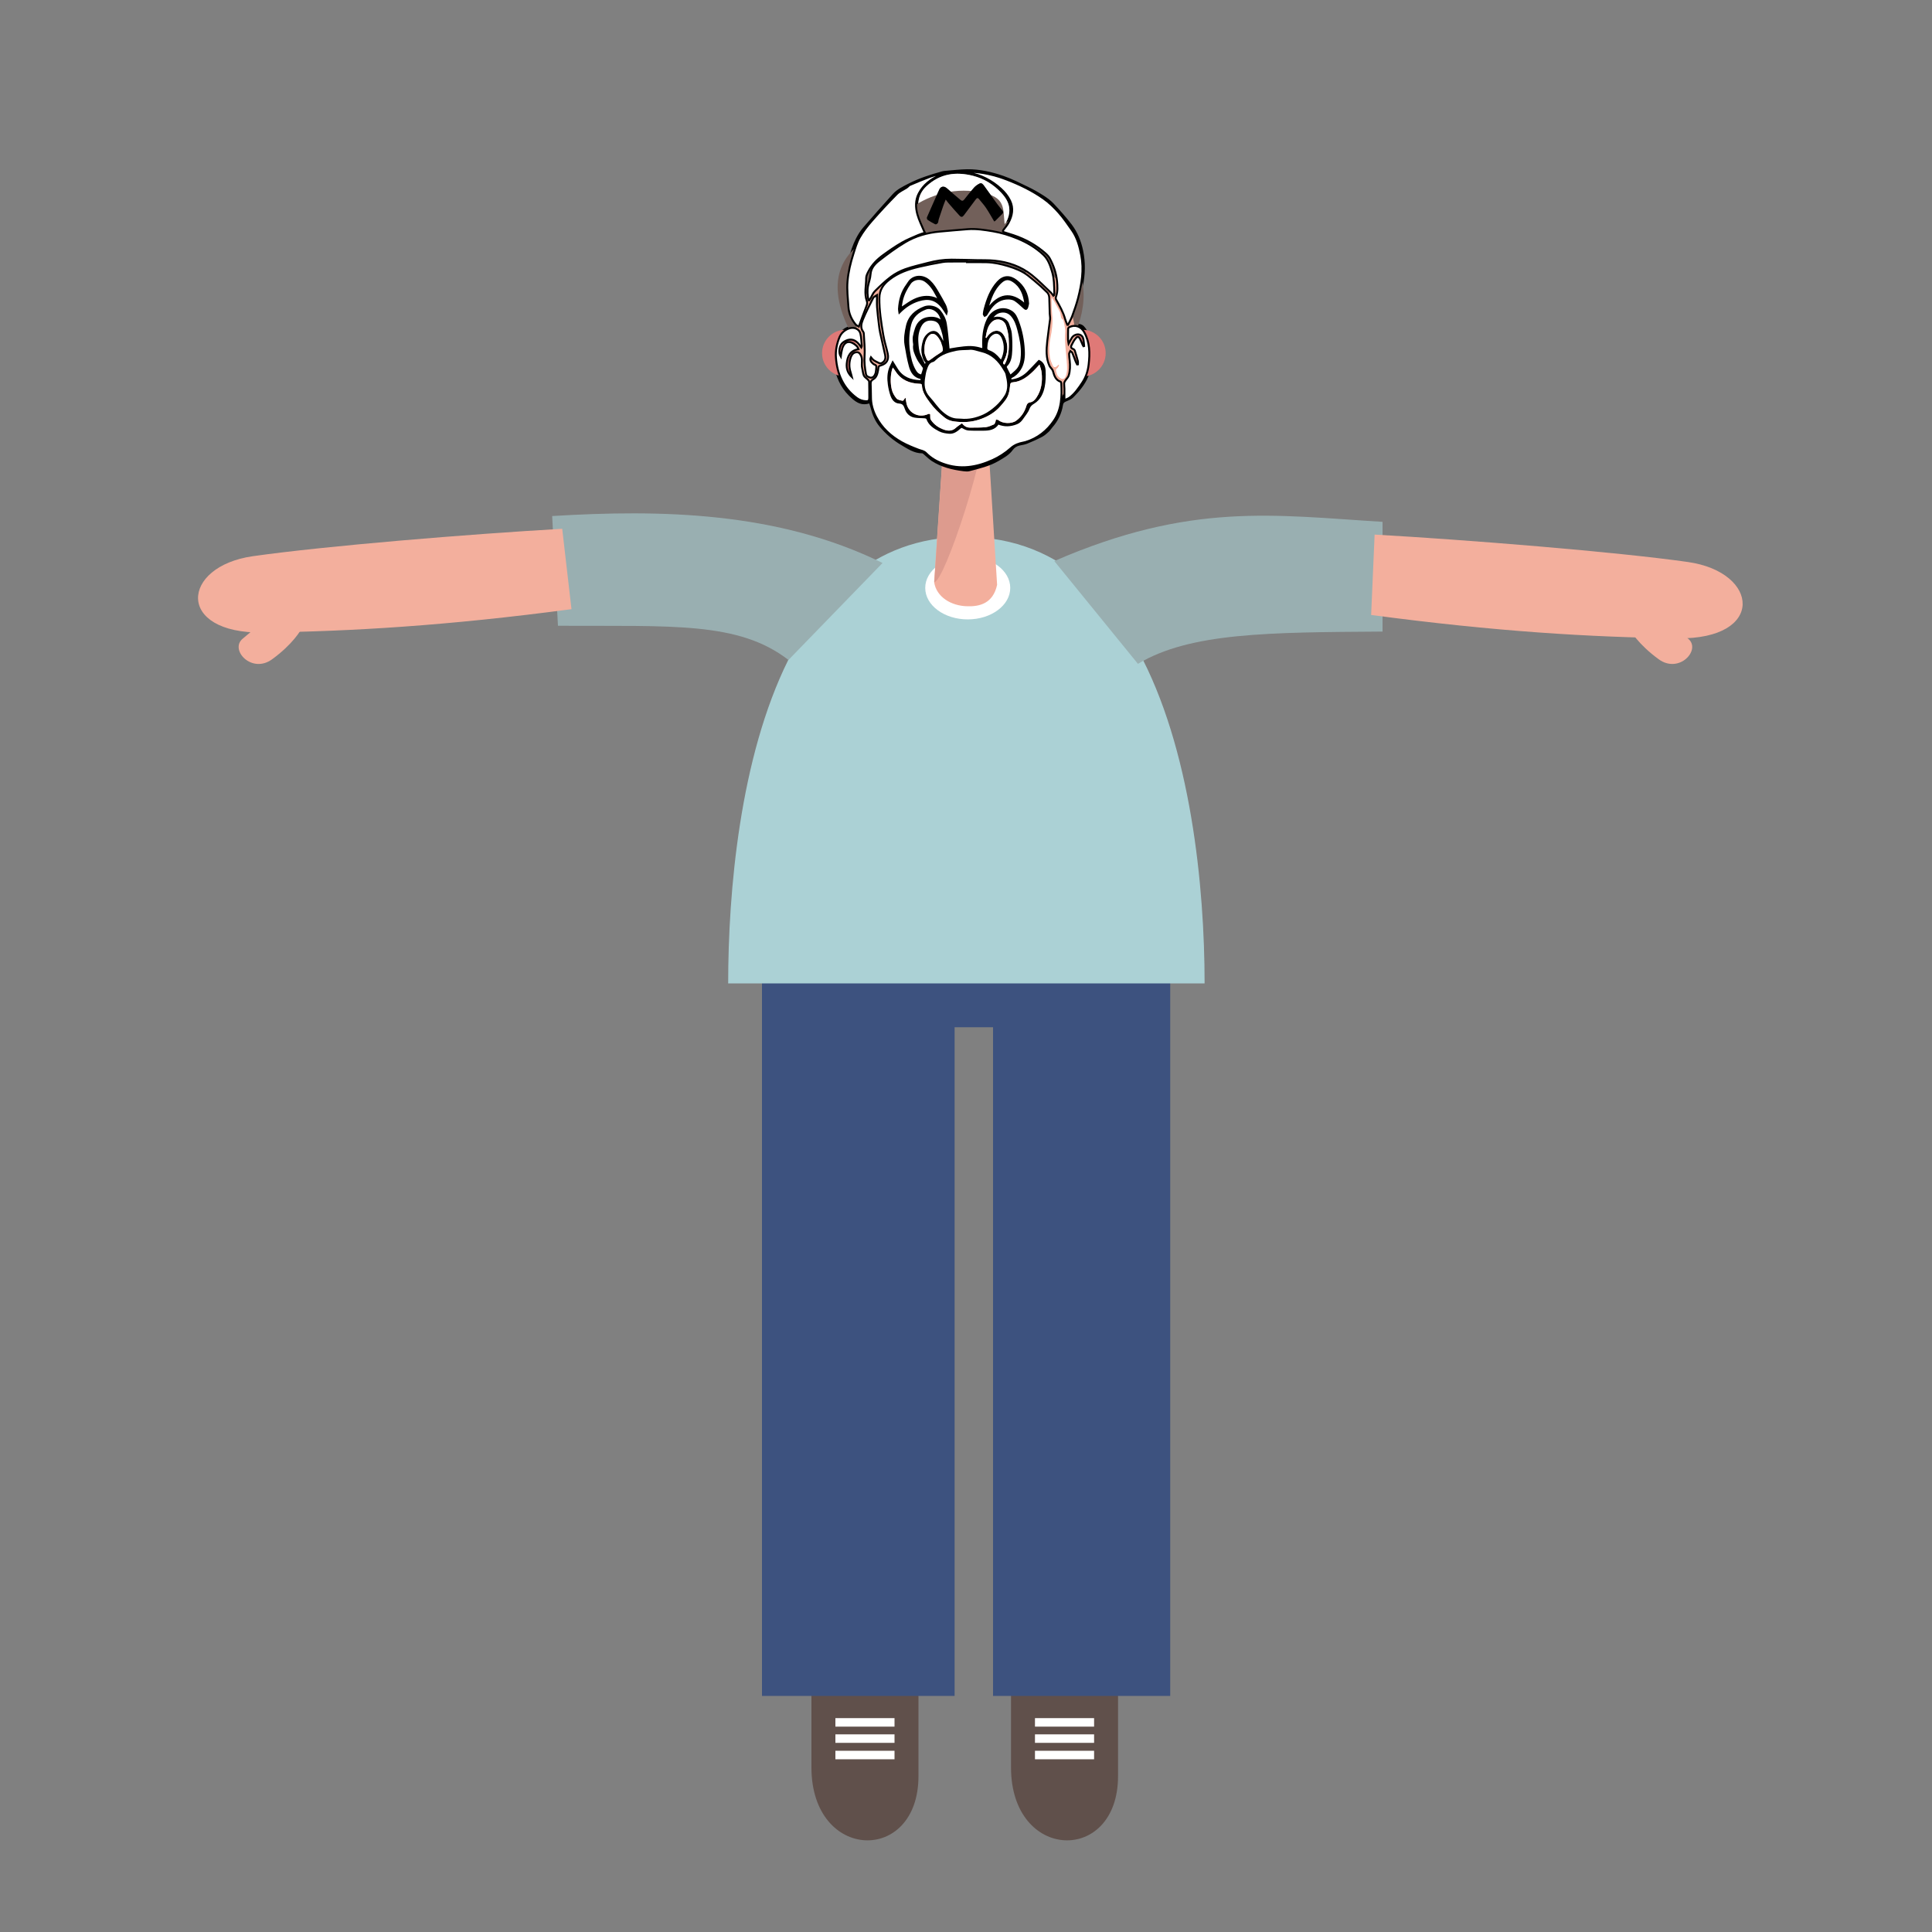 <?xml version="1.0" encoding="utf-8"?>
<!-- Generator: Adobe Illustrator 16.0.3, SVG Export Plug-In . SVG Version: 6.00 Build 0)  -->
<!DOCTYPE svg PUBLIC "-//W3C//DTD SVG 1.0//EN" "http://www.w3.org/TR/2001/REC-SVG-20010904/DTD/svg10.dtd">
<svg version="1.0" id="Layer_1" xmlns="http://www.w3.org/2000/svg" xmlns:xlink="http://www.w3.org/1999/xlink" x="0px" y="0px"
	 width="1000px" height="1000px" viewBox="0 0 1000 1000" enable-background="new 0 0 1000 1000" xml:space="preserve">
<rect x="0" y="0" width="1000" height="1000" fill="#808080" stroke="none"/>
<g id="illustration">
	<path fill="#60504B" d="M523.3,868v46.8c0,48.8,55.4,50.3,55.4,4.5v-51.8L523.3,868z"/>
	<rect x="535.7" y="889.3" fill="#FFFFFF" width="30.6" height="4.4"/>
	<rect x="535.7" y="897.7" fill="#FFFFFF" width="30.6" height="4.399"/>
	<rect x="535.7" y="906.2" fill="#FFFFFF" width="30.6" height="4.399"/>
	<path fill="#60504B" d="M420,868v46.8c0,48.8,55.4,50.3,55.4,4.5v-51.8L420,868z"/>
	<path fill="#3D527F" d="M394.4,493.8c0,66.4,0,148.9,0,228.2c0,55.8,0,110,0,155.8c56.6,0,58.8,0,99.699,0
		c0-46.8,0-101.399,0-154.5c0-75.899,0-148.8,0-191.6c5.9,0,14.5,0,19.9,0c0,41.3,0,115.8,0,191.6c0,54.9,0,110.4,0,154.5
		c45,0,34.6,0,91.7,0c0-43,0-97.5,0-154.5c0-79.5,0-164,0-229.5H394.4L394.4,493.8z"/>
	<rect x="432.4" y="889.3" fill="#FFFFFF" width="30.6" height="4.4"/>
	<rect x="432.4" y="897.7" fill="#FFFFFF" width="30.6" height="4.399"/>
	<rect x="432.4" y="906.2" fill="#FFFFFF" width="30.6" height="4.399"/>
	<path fill="#ABD1D5" d="M376.9,509c0-47.3,6-116.9,31.1-167.4c8.4-16.8,18.9-31.5,32-42.5c15.7-13.2,35.3-21.2,59.4-21.2
		c26.1,0,46.899,9.2,63.399,24.3c10.3,9.4,19,21.2,26.2,34.4c27.5,50.4,34.5,122.5,34.5,172.4H376.9L376.9,509z"/>
	<line fill="none" x1="616.8" y1="509.6" x2="384" y2="509.6"/>
	<ellipse fill="#FFFFFF" cx="500.9" cy="304.3" rx="22" ry="16.3"/>
	<path fill="#F3AF9D" d="M843.8,326.2l17-6.8c0,0,6.101,5.5,13,11.2c6.9,5.7-4.7,18.4-15.3,10.6
		C847.8,333.4,843.8,326.2,843.8,326.2z"/>
	<path fill="#99AFB1" d="M285.8,267.1l3,56.8c58.9,0.3,93.5-2.3,119.3,17.7l48.7-50.2C402.5,264.7,341.8,263.7,285.8,267.1z"/>
	<path fill="#99AFB1" d="M545.7,290.4l43.3,53.2c27-16.2,67.7-16.3,126.6-16.7v-56.8C659.6,266.7,616.4,259.7,545.7,290.4z"/>
	<path fill="#F3AF9D" d="M291,273.7c-47.7,2.7-123.1,8.9-160.2,14.2c-37.1,5.3-40.1,40.1,5.3,39.5s95.2-3.5,159.7-12.1L291,273.7z"
		/>
	<path fill="#F3AF9D" d="M155.6,326.2l-17-6.8c0,0-6.1,5.5-13,11.2c-6.9,5.7,4.7,18.4,15.3,10.6
		C151.6,333.4,155.6,326.2,155.6,326.2z"/>
	<path fill="#F3AF9D" d="M709.7,318.3c64.5,8.6,113.3,11.5,158.7,12.1c45.399,0.6,42.399-34.2,5.3-39.5
		c-37.101-5.3-114.5-11.5-162.2-14.2L709.7,318.3z"/>
	<path fill="#F3AF9D" d="M489.5,211.9h20.9c0,0,4.3,67.3,5.699,90.8c-2.1,9.7-9.1,11.3-15.5,11.1c-8.199-0.2-15.899-4.7-17.1-12.5
		L489.5,211.9z"/>
	<path fill="#DD9B8E" d="M489.5,211.9h20.9c1.899,19-21.601,89.4-26.801,89.4L489.5,211.9z"/>
	<path fill-rule="evenodd" clip-rule="evenodd" d="M554.611,167.23c1.531,0.169,2.932,0.242,4.298,0.498
		c1.747,0.327,2.728,1.691,3.568,3.088c1.76,2.923,2.733,6.049,3.011,9.516c0.407,5.085-0.25,9.947-2.199,14.605
		c-1.744,4.17-4.627,7.616-7.779,10.782c-0.98,0.986-2.451,1.542-3.775,2.108c-0.877,0.374-1.369,0.77-1.525,1.774
		c-0.678,4.355-2.502,8.192-5.428,11.503c-0.643,0.729-1.126,1.616-1.836,2.263c-1.095,0.996-2.221,2.037-3.512,2.719
		c-2.502,1.319-5.096,2.479-7.715,3.549c-1.258,0.514-2.656,0.685-3.996,0.99c-1.482,0.336-2.648,1.076-3.559,2.337
		c-1.857,2.575-4.611,4.043-7.265,5.607c-4.679,2.759-9.924,3.955-15.095,5.319c-0.98,0.259-2.103,0.149-3.136,0.021
		c-5.802-0.727-11.424-2.094-16.406-5.305c-1.486-0.958-2.733-2.284-4.103-3.425c-0.272-0.227-0.604-0.545-0.907-0.545
		c-4.135-0.002-7.385-2.284-10.715-4.238c-4.3-2.523-8.046-5.751-11.256-9.593c-2.427-2.906-3.786-6.296-4.704-9.911
		c-0.176-0.695-0.443-1.368-0.669-2.056c-4.698,1.452-7.684-1.281-10.536-4.093c-4.473-4.411-6.729-9.987-7.811-16.048
		c-0.886-4.964-0.116-9.86,1.821-14.433c1.338-3.159,4.103-5.037,7.523-5.782c0.111-0.024,0.209-0.111,0.462-0.252
		c-0.555-0.879-1.252-1.686-1.613-2.621c-0.68-1.761-1.44-3.562-1.677-5.408c-0.495-3.854-0.837-7.746-0.934-11.629
		c-0.122-4.9,0.933-9.665,2.104-14.415c0.928-3.76,2.113-7.41,3.88-10.833c1.016-1.968,2.232-3.896,3.673-5.571
		c5.028-5.845,10.149-11.612,15.327-17.325c2.202-2.43,5.143-3.851,8.034-5.334c5.559-2.854,11.458-4.732,17.444-6.389
		c0.582-0.161,1.196-0.236,1.8-0.283c3.72-0.292,7.44-0.756,11.165-0.804c6.523-0.084,12.854,1.358,18.953,3.496
		c4.341,1.521,8.492,3.613,12.646,5.625c2.765,1.339,5.45,2.876,8.036,4.534c1.865,1.196,3.707,2.554,5.212,4.164
		c3.208,3.434,6.36,6.947,9.217,10.672c3.041,3.964,4.919,8.539,5.954,13.468c1.307,6.223,1.207,12.415-0.139,18.594
		c-0.826,3.795-1.662,7.599-2.741,11.327c-0.649,2.242-1.78,4.345-2.683,6.515C554.85,166.434,554.729,166.882,554.611,167.23z
		 M500.541,135.702c0-0.111,0-0.222,0-0.333c-2.394,0-4.789-0.026-7.182,0.009c-1.826,0.027-3.684-0.062-5.469,0.242
		c-4.033,0.685-8.054,1.483-12.037,2.416c-5.557,1.302-10.923,3.085-15.514,6.7c-3.128,2.462-5.117,5.209-5.169,9.557
		c-0.078,6.435,0.963,12.689,1.992,18.96c0.543,3.311,1.618,6.532,2.325,9.82c0.686,3.188-0.595,5.238-3.698,6.1
		c-0.694,0.193-1.065,0.5-1.13,1.202c-0.037,0.403-0.083,0.808-0.157,1.206c-0.343,1.826-0.802,3.758-2.475,4.688
		c-1.134,0.631-1.378,1.348-1.365,2.381c0.029,2.269,0.17,4.537,0.152,6.806c-0.03,3.667,0.966,7.088,2.626,10.274
		c2.99,5.741,7.594,9.997,13.175,13.123c2.81,1.574,5.838,2.796,8.856,3.943c1.372,0.522,2.701,0.56,3.941,1.835
		c2.389,2.458,5.373,4.177,8.701,5.396c8.878,3.254,17.324,1.874,25.629-1.877c3.501-1.581,6.704-3.681,9.562-6.219
		c1.914-1.702,4.115-2.453,6.519-2.899c0.358-0.067,0.718-0.144,1.065-0.251c6.22-1.922,11.055-5.741,14.662-11.066
		c4.006-5.914,4.148-12.657,3.764-19.459c-0.016-0.241-0.193-0.615-0.382-0.681c-2.603-0.916-3.268-3.183-3.913-5.483
		c-0.094-0.336-0.283-0.66-0.486-0.948c-0.434-0.616-1.035-1.146-1.338-1.815c-1.85-4.083-1.609-8.391-1.144-12.682
		c0.414-3.815,1.022-7.609,1.466-11.421c0.105-0.909-0.141-1.853-0.171-2.783c-0.089-2.715-0.128-5.433-0.236-8.148
		c-0.048-1.19-0.324-2.3-1.306-3.159c-1.096-0.96-2.066-2.066-3.166-3.022c-2.172-1.887-4.334-3.793-6.613-5.545
		c-3.059-2.352-6.592-3.711-10.279-4.829c-3.682-1.115-7.383-1.929-11.217-2.021C507.201,135.639,503.871,135.702,500.541,135.702z
		 M449.511,155.37c0.127,0.037,0.254,0.073,0.381,0.109c0.26-0.39,0.539-0.77,0.777-1.173c0.701-1.187,1.169-2.601,2.115-3.535
		c2.648-2.613,5.335-5.237,8.307-7.455c2.242-1.674,4.833-3.046,7.471-3.982c3.841-1.362,7.861-2.225,11.812-3.275
		c3.975-1.057,8.021-1.682,12.138-1.662c4.258,0.021,8.515,0.153,12.773,0.246c3.156,0.069,6.332-0.042,9.467,0.27
		c7.12,0.707,13.742,2.995,19.357,7.504c3.498,2.811,6.646,6.06,9.928,9.137c0.455,0.427,0.777,0.996,1.161,1.498
		c0.12-0.089,0.239-0.178,0.358-0.268c0.055-0.264,0.158-0.528,0.156-0.792c-0.05-3.941-0.072-7.906-1.254-11.702
		c-0.939-3.013-1.945-6.06-4.33-8.335c-3.93-3.748-8.547-6.476-13.523-8.509c-4.082-1.668-8.295-3.011-12.693-3.74
		c-4.335-0.718-8.66-1.41-13.066-1.076c-4.853,0.368-9.699,0.809-14.544,1.243c-6.395,0.573-12.494,2.326-17.97,5.619
		c-4.535,2.727-8.828,5.897-13.018,9.143c-2.354,1.824-4.516,3.963-4.725,7.399c-0.123,2.029-0.907,4.013-1.305,6.034
		C448.801,150.521,449.01,152.958,449.511,155.37z M500.867,88.97c0.003,0.08,0.006,0.16,0.01,0.24
		c0.148,0.051,0.293,0.121,0.445,0.15c6.375,1.21,11.952,3.999,16.752,8.374c1.945,1.773,3.59,3.785,4.729,6.135
		c1.93,3.973,1.139,7.846-0.861,11.539c-0.688,1.27-1.666,2.385-2.536,3.552c-0.521,0.696-0.358,1.054,0.458,1.294
		c1.555,0.457,3.096,0.958,4.634,1.467c6.153,2.038,11.726,5.123,16.606,9.395c0.898,0.787,1.76,1.73,2.316,2.772
		c1.941,3.635,3.283,7.475,3.685,11.627c0.261,2.686,0.433,5.349-0.488,7.928c-0.247,0.694-0.243,1.176,0.108,1.799
		c1.801,3.175,3.602,6.35,4.581,9.913c0.28,1.018,0.751,1.984,1.134,2.974c0.131-0.004,0.26-0.009,0.389-0.014
		c0.729-1.512,1.591-2.976,2.159-4.547c1.103-3.043,2.201-6.104,3.013-9.232c1.896-7.31,3.107-14.699,1.649-22.274
		c-0.872-4.53-2.045-8.963-4.728-12.8c-2.205-3.153-4.375-6.366-6.919-9.234c-2.352-2.651-4.959-5.192-7.845-7.227
		c-5.852-4.126-12.297-7.251-18.977-9.831c-6.318-2.44-12.853-3.955-19.656-4.125C501.307,88.838,501.087,88.926,500.867,88.97z
		 M487.36,90.245c-0.033-0.098-0.067-0.195-0.101-0.292c-0.297,0.028-0.607,0.01-0.89,0.091c-1.831,0.524-3.697,0.961-5.473,1.634
		c-3.331,1.261-6.622,2.633-9.898,4.034c-0.617,0.263-1.051,0.924-1.631,1.309c-1.747,1.158-3.802,1.998-5.239,3.453
		c-4.444,4.498-8.759,9.135-12.92,13.896c-2.337,2.674-4.557,5.536-6.302,8.613c-1.478,2.606-2.309,5.607-3.224,8.497
		c-1.458,4.605-2.602,9.284-3.008,14.133c-0.372,4.446,0.186,8.832,0.474,13.245c0.227,3.479,1.569,6.441,3.718,9.077
		c0.456,0.56,1.24,0.851,1.656,1.125c1.365-3.687,2.597-7.151,3.946-10.57c0.364-0.922,0.551-1.73,0.206-2.677
		c-1.425-3.917-0.333-7.933-0.349-11.898c-0.005-1.143,0.634-2.348,1.183-3.421c1.772-3.467,4.48-6.166,7.574-8.423
		c3.143-2.294,6.364-4.514,9.727-6.466c2.678-1.555,5.607-2.686,8.452-3.943c1.09-0.482,2.256-0.792,3.475-1.209
		c-0.217-0.411-0.345-0.61-0.434-0.826c-1.182-2.881-2.649-5.686-3.462-8.668c-0.982-3.6-1.085-7.368,0.736-10.823
		c2.349-4.455,6.117-7.373,10.692-9.325C486.644,90.646,486.997,90.433,487.36,90.245z M479.933,120.185
		c2.015-0.396,3.827-0.855,5.668-1.089c2.372-0.301,4.783-0.304,7.148-0.639c7.959-1.125,15.859-0.838,23.708,0.837
		c0.769,0.163,1.289,0.012,1.701-0.545c0.938-1.271,1.977-2.498,2.705-3.885c1.043-1.984,1.66-4.138,1.573-6.432
		c-0.134-3.555-1.979-6.291-4.293-8.759c-3.987-4.252-8.868-7.23-14.45-8.661c-8.902-2.281-17.18-1.188-24.246,5.449
		c-4.925,4.625-4.879,10.789-2.986,16.322C477.332,115.332,478.744,117.693,479.933,120.185z M444.367,180.745
		c-0.463-1.509-1.557-2.292-2.683-2.976c-2.31-1.404-4.265-0.815-5.375,1.645c-0.407,0.903-0.563,1.927-0.779,2.908
		c-0.147,0.668-0.198,1.357-0.326,2.288c-1.323-2.172-0.771-5.885,1.097-7.32c0.982-0.754,2.277-1.41,3.479-1.505
		c2.806-0.223,4.48,1.758,6.017,4.004c0.154-0.364,0.273-0.507,0.261-0.637c-0.206-2.168-0.21-4.388-0.719-6.485
		c-0.388-1.601-1.752-2.693-3.494-2.928c-2.67-0.36-6.047,1.775-7.239,4.602c-1.458,3.454-2.212,7.112-1.922,10.826
		c0.654,8.396,3.712,15.634,10.729,20.818c1.439,1.063,2.998,1.595,4.717,1.701c1.458,0.09,1.831-0.384,1.816-1.871
		c-0.027-2.754,0.006-5.509-0.069-8.261c-0.011-0.398-0.44-0.828-0.76-1.163c-0.649-0.682-1.631-1.19-1.975-1.987
		c-0.519-1.202-0.574-2.598-0.887-3.897c-0.549-2.279,0.537-4.727-0.874-6.958c-0.534-0.844-1.028-1.292-1.971-1.245
		c-1.667,0.082-2.541,1.21-3.044,2.585c-0.936,2.553-0.961,5.158-0.116,7.764c0.263,0.809,0.438,1.647,0.652,2.473
		c-2.039-1.931-2.887-4.234-2.624-6.985C438.644,184.312,440.095,181.416,444.367,180.745z M453.938,152.778
		c-0.863,0.593-1.697,0.859-1.974,1.407c-1.878,3.714-3.801,7.422-5.369,11.27c-0.816,2-1.375,4.3,0.25,6.362
		c0.162,0.206,0.228,0.53,0.241,0.804c0.182,3.835,0.672,7.692,0.416,11.5c-0.219,3.252,0.115,6.358,0.706,9.495
		c0.229,1.213,1.306,1.543,2.228,1.829c0.491,0.152,1.346-0.108,1.724-0.49c1.358-1.379,1.263-3.271,1.439-5.029
		c0.121-1.205-1.246-1.098-1.773-1.761c-0.224-0.282-0.555-0.481-0.775-0.766c-0.621-0.799-0.695-1.649-0.267-2.5
		c1.324,1.685,1.363,1.604,3.971,2.898c0.929,0.461,1.522,0.263,2.198-0.238c1.369-1.016,1.502-2.423,1.167-3.937
		c-0.851-3.836-1.753-7.662-2.574-11.505c-0.303-1.417-0.47-2.867-0.64-4.309c-0.344-2.931-0.724-5.86-0.941-8.801
		C453.823,157.086,453.938,155.145,453.938,152.778z M561.14,179.108c-0.11,0.035-0.22,0.07-0.329,0.104
		c-0.12-0.19-0.268-0.37-0.357-0.573c-0.459-1.039-0.866-2.103-1.363-3.124c-0.625-1.286-1.283-1.536-2.215-0.508
		c-0.973,1.073-1.649,2.446-2.305,3.764c-0.367,0.74-0.207,1.483,0.793,1.823c0.376,0.128,0.814,0.515,0.936,0.879
		c0.592,1.787,1.12,3.597,1.594,5.419c0.137,0.524,0.021,1.114,0.021,1.674c-0.129,0.018-0.256,0.037-0.385,0.055
		c-0.266-0.528-0.57-1.042-0.787-1.588c-0.58-1.468-1.084-2.968-1.711-4.415c-0.158-0.368-0.668-0.583-1.016-0.869
		c-0.229,0.474-0.647,0.947-0.646,1.421c0,1.17,0.191,2.34,0.309,3.51c0.262,2.601,0.254,5.209-0.523,7.708
		c-0.301,0.966-1.194,1.74-1.764,2.635c-0.269,0.421-0.555,0.915-0.58,1.389c-0.047,0.916,0.12,1.84,0.133,2.763
		c0.025,1.85,0.007,3.701,0.007,5.919c1.02-0.468,1.876-0.709,2.552-1.199c2.842-2.062,4.771-4.951,6.682-7.805
		c1.895-2.834,2.911-6.022,3.306-9.439c0.666-5.767,0.622-11.374-2.274-16.676c-1.629-2.981-4.747-4.178-7.784-2.629
		c-0.278,0.143-0.571,0.574-0.581,0.879c-0.057,1.906-0.054,3.815-0.027,5.723c0.008,0.535,0.164,1.067,0.301,1.897
		c0.683-1.23,1.148-2.202,1.734-3.094c0.811-1.235,2.445-1.889,3.698-1.604c1.513,0.345,2.06,1.486,2.275,2.837
		C560.996,177.016,561.041,178.067,561.14,179.108z M544.469,154.068c-0.104,0.553-0.174,0.734-0.168,0.913
		c0.077,2.555-0.004,5.128,0.287,7.659c0.491,4.267-0.091,8.427-0.936,12.561c-0.668,3.272-0.74,6.534-0.198,9.79
		c0.242,1.451,0.853,2.862,1.448,4.225c0.438,1.005,1.375,1.08,2.18,0.331c0.268-0.248,0.521-0.509,0.781-0.765
		c0.115,0.085,0.232,0.17,0.348,0.254c-0.313,0.518-0.508,1.21-0.963,1.518c-0.85,0.575-0.767,1.229-0.512,1.997
		c0.219,0.653,0.309,1.417,0.715,1.922c0.525,0.653,1.234,1.348,1.998,1.574c1.174,0.347,1.875-0.371,2.361-1.866
		c0.799-2.467,0.488-4.963,0.307-7.473c-0.361-4.967-1.164-9.9-0.762-14.927c0.141-1.763-0.471-3.592-0.783-5.382
		c-0.066-0.387-0.225-0.918-0.51-1.077c-1.064-0.591-0.869-1.643-1.096-2.545c-0.107-0.429-0.141-0.897-0.338-1.279
		c-0.913-1.762-1.861-3.506-2.82-5.245C545.452,155.604,545.037,154.989,544.469,154.068z"/>
	<path fill="#72605A" d="M499,113c-27,0-89,8-56,64c24.8,42.1,88,44,110,3S549,113,499,113z"/>
	<circle fill="#DF7977" cx="560.2" cy="182.8" r="12.1"/>
	<circle fill="#DF7977" cx="437.6" cy="182.8" r="12.1"/>
	<ellipse fill="#F3AF9D" cx="499.8" cy="177.4" rx="57" ry="57.6"/>
	<g>
		<path id="rightMiddleLip_2_" d="M487.5,209.6c0.3,0,0.5,0.3,0.5,0.5c0,0.2-0.3,0.5-0.5,0.5c-0.3,0-0.5-0.3-0.5-0.5
			C487,209.9,487.3,209.6,487.5,209.6z"/>
		<circle id="upperLipBottomMid_1_" cx="499.3" cy="209.9" r="0.5"/>
		<circle id="rightUpperLipBottom1_1_" cx="496.8" cy="209.6" r="0.5"/>
		<path id="leftMiddleLip_2_" d="M511.1,209.6c0.301,0,0.5,0.3,0.5,0.5c0,0.2-0.3,0.5-0.5,0.5c-0.199,0-0.5-0.3-0.5-0.5
			C510.6,209.9,510.8,209.6,511.1,209.6z"/>
		<circle id="leftUpperLipBottom1_1_" cx="501.8" cy="209.6" r="0.5"/>
		<path fill="#DF7977" stroke="#DF7977" stroke-width="2" stroke-miterlimit="10" d="M488,210.1c0,0,7.7-0.1,11.3-0.1
			c3.601,0,11.9-0.1,11.9-0.1s-6.9,2.6-11.9,2.6C494.2,212.5,488,210.1,488,210.1z"/>
		<circle id="lowerLipTopMid_2_" cx="499.3" cy="211.9" r="0.5"/>
		<circle id="rightLowerLipTop0_2_" cx="496.8" cy="211.4" r="0.5"/>
		<circle id="leftLowerLipTop0_2_" cx="501.8" cy="211.4" r="0.5"/>
	</g>
	<g>
		<ellipse fill="#DF7977" cx="464.1" cy="196.5" rx="7.801" ry="6.2"/>
		<ellipse fill="#2C323A" cx="464" cy="180.6" rx="3.6" ry="5.8"/>
		<circle id="rightEye0_1_" cx="468.6" cy="160.2" r="0.8"/>
		<circle id="rightEye1_1_" cx="473.8" cy="156.5" r="0.8"/>
		<circle id="rightEye5_1_" cx="473.8" cy="162.5" r="0.8"/>
		<circle id="rightEye2_1_" cx="480.1" cy="156.5" r="0.8"/>
		<circle id="rightEye3_1_" cx="485.3" cy="160.7" r="0.8"/>
		<circle id="rightEye4_1_" cx="480.1" cy="161.7" r="0.8"/>
	</g>
	<g>
		<ellipse fill="#2C323A" cx="532.8" cy="179.6" rx="3.601" ry="5.8"/>
		<ellipse fill="#DF7977" cx="533.2" cy="196.5" rx="7.8" ry="6.2"/>
		<circle id="leftEye0_1_" cx="528.2" cy="160.2" r="0.8"/>
		<circle id="leftEye1_1_" cx="523" cy="156.5" r="0.8"/>
		<circle id="leftEye5_1_" cx="523" cy="162.5" r="0.8"/>
		<circle id="leftEye2_1_" cx="516.7" cy="156.5" r="0.8"/>
		<circle id="leftEye3_1_" cx="511.5" cy="160.7" r="0.8"/>
		<circle id="leftEye4_1_" cx="516.7" cy="161.7" r="0.8"/>
	</g>
	<g>
		<path fill="#2C323A" d="M518.8,159.9c10.7-5,14.2-5,19.2,0.7C533,159.9,532.3,163.4,518.8,159.9z"/>
		<circle id="leftBrow1_1_" cx="530.1" cy="148.7" r="0.8"/>
		<circle id="leftBrow4_1_" cx="506.5" cy="150.8" r="0.8"/>
		<circle id="leftBrow3_1_" cx="516.5" cy="147.6" r="0.8"/>
		<circle id="leftBrow0_1_" cx="534.1" cy="151.6" r="0.8"/>
		<circle id="leftBrow2_1_" cx="523.8" cy="147.2" r="0.8"/>
	</g>
	<g>
		<path fill="#2C323A" d="M478,159.9c-10.7-5-14.2-5-19.2,0.7C463.8,159.9,464.5,163.4,478,159.9z"/>
		<circle id="rightBrow1_1_" cx="466.4" cy="148.3" r="0.8"/>
		<circle id="rightBrow4_1_" cx="489.7" cy="151.3" r="0.8"/>
		<circle id="rightBrow3_1_" cx="479.9" cy="147.3" r="0.8"/>
		<circle id="rightBrow0_1_" cx="462.4" cy="152" r="0.8"/>
		<circle id="rightBrow2_1_" cx="472.6" cy="147.3" r="0.8"/>
	</g>
	<path fill-rule="evenodd" clip-rule="evenodd" fill="#FFFFFF" d="M479.933,120.185c-1.188-2.492-2.601-4.854-3.472-7.401
		c-1.893-5.533-1.939-11.696,2.986-16.322c7.066-6.637,15.344-7.73,24.246-5.449c5.582,1.43,10.463,4.409,14.45,8.661
		c2.313,2.468,4.159,5.204,4.293,8.759c0.087,2.293-0.53,4.448-1.573,6.432c-0.729,1.387-1.768,2.614-2.705,3.885
		c-0.412,0.557-0.933,0.708-1.701,0.545c-7.849-1.675-15.748-1.962-23.708-0.837c-2.366,0.334-4.777,0.338-7.148,0.639
		C483.76,119.33,481.948,119.789,479.933,120.185z M514.592,114.62c0.156-0.07,0.378-0.108,0.51-0.238
		c1.21-1.186,2.373-2.418,3.613-3.57c0.646-0.601,0.673-1.174,0.182-1.806c-0.869-1.12-1.82-2.178-2.655-3.321
		c-2.297-3.139-4.54-6.318-6.832-9.46c-0.593-0.813-1.288-1.797-2.458-1.197c-1.024,0.526-2.031,1.233-2.797,2.085
		c-1.762,1.958-3.399,4.031-5.028,6.104c-0.66,0.84-1.257,0.875-2.024,0.219c-2.307-1.977-4.667-3.895-6.923-5.928
		c-1.626-1.467-3.402-1.115-4.173,0.955c-0.141,0.379-0.337,0.736-0.502,1.106c-1.917,4.297-3.852,8.586-5.717,12.906
		c-0.146,0.341,0.044,1.108,0.333,1.306c1.185,0.813,2.433,1.557,3.729,2.176c0.809,0.386,1.667-0.287,1.806-1.208
		c0.071-0.479,0.136-0.966,0.287-1.423c0.76-2.312,1.533-4.619,2.332-6.917c0.335-0.963,0.746-1.899,1.231-3.126
		c0.617,0.808,1,1.37,1.442,1.878c1.887,2.165,3.738,4.365,5.712,6.448c0.935,0.986,1.564,0.758,2.351-0.317
		c2.011-2.748,4.075-5.457,6.114-8.184c0.479-0.641,0.979-0.835,1.557-0.117c1.244,1.544,2.607,3.008,3.705,4.649
		C511.87,109.855,513.15,112.204,514.592,114.62z"/>
	<path fill="#72605A" d="M456,138c1.9,7.7,62.3,20.7,82-3c10-12,9-22,4-25c-4.4-2.6-9-6-22,6c-1-9,1-15-16-17
		C476.2,95.7,451.6,120,456,138z"/>
	<g>
		<path fill="#2C323A" stroke="#2C323A" stroke-width="2" stroke-miterlimit="10" d="M496.4,185.8c-1.2,0-4.601,1.6-5.801,5.2
			c-0.199,1.2,0.601,5.8,6,4.1c-0.1-1-4.699-1.1-4.5-3.7C492.4,189.6,494.1,189.6,496.4,185.8z"/>
		<circle id="nose1_1_" cx="497.6" cy="161.2" r="0.8"/>
		<circle id="nose0_1_" cx="497.6" cy="155.4" r="0.8"/>
		<circle id="nose3_1_" cx="497.6" cy="173.8" r="0.8"/>
		<circle id="rightNose0_1_" cx="486.9" cy="178.3" r="0.8"/>
		<circle id="rightNose1_1_" cx="492.1" cy="178.3" r="0.8"/>
		<circle id="nose2_1_" cx="497.6" cy="166.7" r="0.8"/>
		<circle id="nose4_1_" cx="497.6" cy="179.1" r="0.8"/>
		<circle id="leftNose0_1_" cx="508" cy="178.3" r="0.8"/>
		<circle id="leftNose1_1_" cx="503.2" cy="178.3" r="0.8"/>
	</g>
</g>
<path fill-rule="evenodd" clip-rule="evenodd" fill="#FFFFFF" stroke="#000000" stroke-miterlimit="10" d="M500.541,135.702
	c3.33,0,6.66-0.063,9.988,0.017c3.834,0.092,7.535,0.906,11.217,2.021c3.688,1.118,7.221,2.478,10.279,4.829
	c2.279,1.752,4.441,3.659,6.613,5.545c1.1,0.956,2.07,2.062,3.166,3.022c0.981,0.859,1.258,1.969,1.306,3.159
	c0.108,2.715,0.147,5.433,0.236,8.148c0.03,0.93,0.276,1.874,0.171,2.783c-0.443,3.813-1.052,7.606-1.466,11.421
	c-0.466,4.292-0.706,8.599,1.144,12.682c0.303,0.669,0.904,1.199,1.338,1.815c0.203,0.289,0.393,0.612,0.486,0.948
	c0.646,2.3,1.311,4.567,3.913,5.483c0.188,0.066,0.366,0.44,0.382,0.681c0.385,6.802,0.242,13.545-3.764,19.459
	c-3.607,5.326-8.442,9.145-14.662,11.066c-0.348,0.108-0.707,0.185-1.065,0.251c-2.403,0.446-4.604,1.197-6.519,2.899
	c-2.857,2.538-6.061,4.638-9.562,6.219c-8.306,3.751-16.751,5.131-25.629,1.877c-3.328-1.219-6.312-2.939-8.701-5.396
	c-1.24-1.275-2.57-1.313-3.941-1.835c-3.018-1.147-6.046-2.37-8.856-3.943c-5.582-3.126-10.185-7.381-13.175-13.123
	c-1.66-3.186-2.656-6.607-2.626-10.274c0.019-2.269-0.123-4.537-0.152-6.806c-0.013-1.033,0.231-1.75,1.365-2.381
	c1.673-0.931,2.132-2.863,2.475-4.688c0.075-0.398,0.12-0.803,0.157-1.206c0.065-0.703,0.436-1.009,1.13-1.202
	c3.103-0.861,4.384-2.912,3.698-6.1c-0.708-3.289-1.782-6.509-2.325-9.82c-1.029-6.271-2.07-12.525-1.992-18.96
	c0.052-4.348,2.042-7.095,5.169-9.557c4.591-3.615,9.957-5.398,15.514-6.7c3.983-0.933,8.004-1.731,12.037-2.416
	c1.785-0.304,3.643-0.215,5.469-0.242c2.393-0.035,4.788-0.009,7.182-0.009C500.541,135.48,500.541,135.591,500.541,135.702z
	 M537.771,186.825c-1.977,2.062-3.801,4.06-5.73,5.949c-2.292,2.244-5.027,3.695-8.255,4.06c-0.325,0.037-0.694-0.308-1.043-0.475
	c0.206-0.375,0.321-0.943,0.636-1.092c1.892-0.899,3.334-2.275,4.459-4c2.01-3.08,2.289-6.581,2.097-10.081
	c-0.28-5.078-1.235-10.059-3.057-14.831c-0.721-1.892-1.491-3.8-3.292-4.991c-4.445-2.94-10.059-0.813-12.341,3.969
	c-2.128,4.46-2.563,9.27-2.315,14.148c0.049,0.983-0.158,1.389-1.211,1.045c-2.867-0.935-5.811-1.111-8.786-0.739
	c-2.208,0.276-4.426,0.523-6.606,0.956c-1.337,0.266-1.282,0.348-1.408-0.977c-0.388-4.071-0.694-8.163-1.365-12.19
	c-0.403-2.418-1.539-4.627-3.157-6.618c-1.957-2.408-5.747-2.745-7.807-1.952c-4.58,1.763-8.059,4.695-9.188,9.748
	c-0.716,3.208-1.27,6.463-0.714,9.745c0.623,3.673,1.241,7.365,2.217,10.952c0.79,2.9,2.227,5.531,5.654,6.226
	c0.252,0.051,0.577,0.696,0.522,1.002c-0.044,0.246-0.619,0.578-0.947,0.567c-4.867-0.167-9.061-1.701-11.81-6.027
	c-0.77-1.21-1.507-2.441-2.266-3.673c-0.419,0.88-0.829,1.664-1.171,2.475c-1.242,2.94-1.266,6.023-0.828,9.097
	c0.272,1.91,0.715,3.826,1.356,5.644c0.641,1.815,1.89,3.479,3.922,3.602c2.284,0.139,2.889,1.395,3.506,3.249
	c0.689,2.07,2.279,3.617,4.491,4.036c1.77,0.335,3.623,0.215,5.431,0.379c0.424,0.039,1.074,0.324,1.184,0.645
	c1.065,3.118,3.655,4.732,6.288,6.113c1.514,0.795,3.385,1.096,5.125,1.228c2.246,0.17,3.966-1.218,5.561-2.637
	c0.557-0.495,0.95-0.448,1.593-0.08c0.856,0.491,1.84,0.973,2.796,1.034c2.536,0.158,5.087,0.114,7.632,0.1
	c2.977-0.019,5.856-0.326,7.645-3.253c3.291,1.391,6.504,1.219,9.73-0.104c1.367-0.562,2.217-1.591,2.992-2.735
	c1.062-1.567,2.395-3.046,3.033-4.776c0.557-1.51,1.367-2.268,2.686-3.064c3.061-1.853,4.533-5.001,5.203-8.325
	c0.548-2.707,0.619-5.568,0.472-8.339C540.596,189.792,539.838,187.759,537.771,186.825z M532.148,157.091
	c-0.262-4.877-2.195-8.811-6.098-11.815c-3.434-2.645-6.766-2.446-9.684,0.781c-3.592,3.973-5.344,8.841-6.707,13.889
	c-0.23,0.856-0.375,1.746-0.453,2.629c-0.023,0.271,0.307,0.574,0.477,0.862c0.271-0.166,0.639-0.269,0.802-0.51
	c0.792-1.165,1.452-2.426,2.302-3.544c2.302-3.03,5.284-4.938,9.195-4.887c1.158,0.015,2.492,0.271,3.426,0.894
	c1.698,1.135,3.186,2.598,4.707,3.983c0.785,0.716,1.195,0.718,1.561-0.28C531.91,158.454,531.996,157.761,532.148,157.091z
	 M489.838,162.178c0.137-0.58,0.309-0.882,0.248-1.124c-0.267-1.045-0.459-2.146-0.942-3.092c-1.123-2.199-2.376-4.332-3.617-6.469
	c-1.259-2.168-2.533-4.283-4.431-6.041c-3.407-3.156-7.97-2.728-10.282,0.077c-0.487,0.591-0.845,1.286-1.304,1.902
	c-2.763,3.707-3.938,7.948-4.202,12.489c-0.032,0.557,0.14,1.126,0.234,1.813c2.926-2.961,6.111-5.072,9.837-6.23
	c5.073-1.577,9.03-0.832,12.494,3.732C488.515,160.081,489.058,161.003,489.838,162.178z"/>
<path fill-rule="evenodd" clip-rule="evenodd" fill="#FFFFFF" stroke="#000000" stroke-miterlimit="10" d="M449.511,155.37
	c-0.501-2.411-0.71-4.848-0.227-7.299c0.398-2.021,1.182-4.005,1.305-6.034c0.208-3.437,2.371-5.576,4.725-7.399
	c4.189-3.246,8.482-6.416,13.018-9.143c5.476-3.293,11.575-5.046,17.97-5.619c4.846-0.434,9.692-0.875,14.544-1.243
	c4.406-0.334,8.731,0.357,13.066,1.076c4.398,0.729,8.611,2.072,12.693,3.74c4.977,2.033,9.594,4.761,13.523,8.509
	c2.385,2.276,3.391,5.322,4.33,8.335c1.182,3.796,1.204,7.761,1.254,11.702c0.002,0.263-0.102,0.527-0.156,0.792
	c-0.119,0.089-0.238,0.178-0.358,0.268c-0.384-0.502-0.706-1.071-1.161-1.498c-3.281-3.077-6.43-6.327-9.928-9.137
	c-5.615-4.509-12.237-6.797-19.357-7.504c-3.135-0.312-6.311-0.201-9.467-0.27c-4.258-0.093-8.515-0.225-12.773-0.246
	c-4.116-0.021-8.163,0.604-12.138,1.662c-3.95,1.05-7.97,1.913-11.812,3.275c-2.638,0.936-5.229,2.308-7.471,3.982
	c-2.972,2.218-5.659,4.842-8.307,7.455c-0.946,0.934-1.415,2.348-2.115,3.535c-0.238,0.403-0.517,0.783-0.777,1.173
	C449.765,155.442,449.638,155.406,449.511,155.37z"/>
<path fill-rule="evenodd" clip-rule="evenodd" fill="#FFFFFF" stroke="#000000" stroke-miterlimit="10" d="M500.867,88.97
	c0.22-0.044,0.439-0.132,0.658-0.126c6.804,0.17,13.338,1.685,19.656,4.125c6.68,2.58,13.125,5.705,18.977,9.831
	c2.886,2.035,5.493,4.576,7.845,7.227c2.544,2.868,4.714,6.082,6.919,9.234c2.683,3.836,3.855,8.27,4.728,12.8
	c1.458,7.575,0.247,14.964-1.649,22.274c-0.812,3.128-1.91,6.189-3.013,9.232c-0.568,1.571-1.431,3.035-2.159,4.547
	c-0.129,0.005-0.258,0.009-0.389,0.014c-0.383-0.99-0.854-1.956-1.134-2.974c-0.979-3.563-2.78-6.737-4.581-9.913
	c-0.352-0.623-0.355-1.105-0.108-1.799c0.921-2.579,0.749-5.242,0.488-7.928c-0.401-4.152-1.743-7.992-3.685-11.627
	c-0.557-1.042-1.418-1.986-2.316-2.772c-4.881-4.271-10.453-7.357-16.606-9.395c-1.538-0.509-3.079-1.01-4.634-1.467
	c-0.816-0.24-0.979-0.598-0.458-1.294c0.87-1.167,1.849-2.282,2.536-3.552c2-3.693,2.791-7.565,0.861-11.539
	c-1.139-2.35-2.783-4.362-4.729-6.135c-4.8-4.375-10.377-7.164-16.752-8.374c-0.152-0.029-0.297-0.099-0.445-0.15
	C500.873,89.13,500.87,89.05,500.867,88.97z"/>
<path fill-rule="evenodd" clip-rule="evenodd" fill="#FFFFFF" stroke="#000000" stroke-miterlimit="10" d="M487.36,90.245
	c-0.363,0.188-0.716,0.401-1.092,0.562c-4.575,1.952-8.343,4.87-10.692,9.325c-1.822,3.455-1.719,7.223-0.736,10.823
	c0.813,2.982,2.28,5.787,3.462,8.668c0.088,0.216,0.216,0.416,0.434,0.826c-1.219,0.418-2.385,0.728-3.475,1.209
	c-2.845,1.257-5.774,2.389-8.452,3.943c-3.362,1.952-6.583,4.172-9.727,6.466c-3.093,2.258-5.802,4.957-7.574,8.423
	c-0.548,1.073-1.188,2.278-1.183,3.421c0.017,3.966-1.076,7.981,0.349,11.898c0.345,0.946,0.158,1.754-0.206,2.677
	c-1.35,3.418-2.582,6.883-3.946,10.57c-0.416-0.273-1.2-0.565-1.656-1.125c-2.149-2.636-3.491-5.598-3.718-9.077
	c-0.288-4.413-0.846-8.798-0.474-13.245c0.406-4.849,1.549-9.528,3.008-14.133c0.915-2.89,1.746-5.891,3.224-8.497
	c1.745-3.077,3.965-5.939,6.302-8.613c4.161-4.761,8.477-9.398,12.92-13.896c1.438-1.456,3.492-2.295,5.239-3.453
	c0.58-0.385,1.015-1.045,1.631-1.309c3.276-1.4,6.567-2.772,9.898-4.034c1.776-0.673,3.642-1.109,5.473-1.634
	c0.282-0.081,0.593-0.063,0.89-0.091C487.293,90.05,487.327,90.147,487.36,90.245z"/>
<path fill-rule="evenodd" clip-rule="evenodd" fill="#FFFFFF" stroke="#000000" stroke-miterlimit="10" d="M444.367,180.745
	c-4.272,0.671-5.723,3.567-6.087,7.394c-0.263,2.75,0.585,5.054,2.624,6.985c-0.215-0.825-0.389-1.664-0.652-2.473
	c-0.845-2.606-0.819-5.211,0.116-7.764c0.503-1.375,1.377-2.503,3.044-2.585c0.943-0.047,1.438,0.401,1.971,1.245
	c1.41,2.231,0.324,4.679,0.874,6.958c0.313,1.299,0.368,2.695,0.887,3.897c0.343,0.796,1.325,1.305,1.975,1.987
	c0.32,0.335,0.749,0.765,0.76,1.163c0.075,2.752,0.042,5.507,0.069,8.261c0.014,1.487-0.358,1.96-1.816,1.871
	c-1.719-0.106-3.278-0.637-4.717-1.701c-7.018-5.184-10.075-12.422-10.729-20.818c-0.29-3.714,0.464-7.372,1.922-10.826
	c1.192-2.827,4.569-4.962,7.239-4.602c1.742,0.235,3.106,1.327,3.494,2.928c0.508,2.097,0.513,4.316,0.719,6.485
	c0.012,0.13-0.107,0.273-0.261,0.637c-1.537-2.246-3.211-4.227-6.017-4.004c-1.202,0.096-2.497,0.751-3.479,1.505
	c-1.867,1.435-2.42,5.148-1.097,7.32c0.128-0.93,0.179-1.62,0.326-2.288c0.215-0.981,0.372-2.004,0.779-2.908
	c1.11-2.46,3.065-3.049,5.375-1.645C442.81,178.453,443.904,179.236,444.367,180.745z"/>
<path fill-rule="evenodd" clip-rule="evenodd" fill="#FFFFFF" stroke="#000000" stroke-miterlimit="10" d="M453.938,152.778
	c0,2.367-0.116,4.308,0.027,6.23c0.218,2.941,0.597,5.871,0.941,8.801c0.17,1.442,0.336,2.892,0.64,4.309
	c0.821,3.843,1.724,7.669,2.574,11.505c0.335,1.514,0.203,2.921-1.167,3.937c-0.676,0.501-1.269,0.699-2.198,0.238
	c-2.607-1.294-2.647-1.214-3.971-2.898c-0.428,0.851-0.354,1.701,0.267,2.5c0.22,0.285,0.551,0.484,0.775,0.766
	c0.527,0.663,1.894,0.556,1.773,1.761c-0.176,1.758-0.081,3.65-1.439,5.029c-0.378,0.382-1.233,0.642-1.724,0.49
	c-0.922-0.286-1.999-0.616-2.228-1.829c-0.591-3.137-0.925-6.243-0.706-9.495c0.256-3.808-0.234-7.665-0.416-11.5
	c-0.013-0.274-0.08-0.598-0.241-0.804c-1.625-2.062-1.066-4.362-0.25-6.362c1.568-3.848,3.491-7.556,5.369-11.27
	C452.241,153.637,453.075,153.371,453.938,152.778z"/>
<path fill-rule="evenodd" clip-rule="evenodd" fill="#FFFFFF" stroke="#000000" stroke-miterlimit="10" d="M561.14,179.108
	c-0.099-1.042-0.144-2.093-0.309-3.124c-0.216-1.351-0.763-2.492-2.275-2.837c-1.253-0.285-2.888,0.369-3.698,1.604
	c-0.586,0.892-1.052,1.863-1.734,3.094c-0.137-0.83-0.293-1.363-0.301-1.897c-0.026-1.907-0.029-3.816,0.027-5.723
	c0.01-0.305,0.303-0.736,0.581-0.879c3.037-1.548,6.155-0.352,7.784,2.629c2.896,5.302,2.94,10.909,2.274,16.676
	c-0.395,3.417-1.411,6.604-3.306,9.439c-1.91,2.854-3.84,5.744-6.682,7.805c-0.676,0.49-1.532,0.731-2.552,1.199
	c0-2.219,0.019-4.069-0.007-5.919c-0.013-0.923-0.18-1.847-0.133-2.763c0.025-0.475,0.312-0.968,0.58-1.389
	c0.569-0.895,1.463-1.668,1.764-2.635c0.777-2.499,0.785-5.108,0.523-7.708c-0.117-1.17-0.309-2.34-0.309-3.51
	c-0.001-0.474,0.418-0.947,0.646-1.421c0.348,0.285,0.857,0.501,1.016,0.869c0.627,1.446,1.131,2.947,1.711,4.415
	c0.217,0.547,0.521,1.06,0.787,1.588c0.129-0.018,0.256-0.037,0.385-0.055c0-0.56,0.115-1.149-0.021-1.674
	c-0.474-1.822-1.002-3.632-1.594-5.419c-0.121-0.364-0.56-0.751-0.936-0.879c-1-0.34-1.16-1.083-0.793-1.823
	c0.655-1.317,1.332-2.69,2.305-3.764c0.932-1.028,1.59-0.778,2.215,0.508c0.497,1.021,0.904,2.085,1.363,3.124
	c0.09,0.204,0.237,0.383,0.357,0.573C560.92,179.178,561.029,179.144,561.14,179.108z"/>
<path fill-rule="evenodd" clip-rule="evenodd" fill="#FFFFFF" d="M544.469,154.068c0.568,0.921,0.983,1.536,1.34,2.183
	c0.959,1.739,1.907,3.482,2.82,5.245c0.197,0.382,0.23,0.851,0.338,1.279c0.227,0.902,0.031,1.954,1.096,2.545
	c0.285,0.159,0.443,0.69,0.51,1.077c0.313,1.791,0.924,3.619,0.783,5.382c-0.402,5.027,0.4,9.96,0.762,14.927
	c0.182,2.51,0.492,5.006-0.307,7.473c-0.486,1.496-1.188,2.213-2.361,1.866c-0.764-0.226-1.473-0.92-1.998-1.574
	c-0.406-0.505-0.496-1.269-0.715-1.922c-0.255-0.768-0.338-1.422,0.512-1.997c0.455-0.308,0.65-1,0.963-1.518
	c-0.115-0.084-0.232-0.169-0.348-0.254c-0.26,0.255-0.514,0.517-0.781,0.765c-0.805,0.749-1.741,0.674-2.18-0.331
	c-0.596-1.363-1.206-2.774-1.448-4.225c-0.542-3.255-0.47-6.518,0.198-9.79c0.845-4.134,1.427-8.294,0.936-12.561
	c-0.291-2.53-0.21-5.104-0.287-7.659C544.295,154.802,544.364,154.621,544.469,154.068z"/>
<path fill-rule="evenodd" clip-rule="evenodd" d="M537.771,186.825c2.066,0.934,2.824,2.967,2.933,5.01
	c0.147,2.771,0.076,5.632-0.472,8.339c-0.67,3.324-2.143,6.472-5.203,8.325c-1.318,0.797-2.129,1.555-2.686,3.064
	c-0.639,1.73-1.972,3.208-3.033,4.776c-0.775,1.144-1.625,2.173-2.992,2.735c-3.227,1.323-6.439,1.494-9.73,0.104
	c-1.788,2.927-4.668,3.234-7.645,3.253c-2.545,0.015-5.096,0.058-7.632-0.1c-0.956-0.061-1.94-0.542-2.796-1.034
	c-0.643-0.368-1.036-0.415-1.593,0.08c-1.594,1.418-3.315,2.807-5.561,2.637c-1.74-0.132-3.611-0.433-5.125-1.228
	c-2.632-1.381-5.223-2.996-6.288-6.113c-0.11-0.321-0.76-0.605-1.184-0.645c-1.808-0.164-3.661-0.044-5.431-0.379
	c-2.211-0.419-3.801-1.965-4.491-4.036c-0.618-1.854-1.223-3.109-3.506-3.249c-2.032-0.124-3.282-1.787-3.922-3.602
	c-0.641-1.818-1.084-3.734-1.356-5.644c-0.438-3.074-0.414-6.157,0.828-9.097c0.343-0.811,0.752-1.594,1.171-2.475
	c0.759,1.232,1.496,2.462,2.266,3.673c2.749,4.326,6.942,5.86,11.81,6.027c0.328,0.011,0.902-0.321,0.947-0.567
	c0.055-0.307-0.27-0.951-0.522-1.002c-3.427-0.695-4.864-3.325-5.654-6.226c-0.976-3.587-1.595-7.279-2.217-10.952
	c-0.556-3.282-0.002-6.537,0.714-9.745c1.128-5.053,4.608-7.985,9.188-9.748c2.06-0.792,5.85-0.456,7.807,1.952
	c1.618,1.991,2.754,4.2,3.157,6.618c0.671,4.028,0.978,8.12,1.365,12.19c0.126,1.325,0.071,1.242,1.408,0.977
	c2.18-0.433,4.398-0.68,6.606-0.956c2.976-0.372,5.919-0.196,8.786,0.739c1.053,0.343,1.26-0.063,1.211-1.045
	c-0.248-4.879,0.188-9.688,2.315-14.148c2.282-4.782,7.896-6.909,12.341-3.969c1.801,1.191,2.571,3.1,3.292,4.991
	c1.821,4.772,2.776,9.753,3.057,14.831c0.192,3.5-0.087,7.001-2.097,10.081c-1.125,1.725-2.567,3.101-4.459,4
	c-0.314,0.149-0.43,0.718-0.636,1.092c0.349,0.167,0.718,0.512,1.043,0.475c3.228-0.364,5.963-1.815,8.255-4.06
	C533.971,190.885,535.795,188.887,537.771,186.825z M501.436,180.604c-2.445,0.155-4.476,0.051-6.402,0.453
	c-4.015,0.836-7.954,1.977-11.035,4.961c-0.347,0.336-0.737,0.748-1.172,0.853c-2.431,0.589-2.966,2.676-3.639,4.59
	c-0.41,1.169-0.559,2.435-0.777,3.666c-0.695,3.917-0.473,7.481,2.509,10.698c2.294,2.474,4.065,5.394,6.678,7.667
	c2.463,2.145,5.024,3.661,8.348,3.648c0.446-0.002,0.895,0.01,1.338,0.056c4.203,0.437,8.21-0.513,11.943-2.234
	c2.351-1.086,4.53-2.718,6.475-4.454c1.781-1.591,3.371-3.509,4.643-5.535c2.25-3.583,1.503-7.512,0.607-11.339
	c-0.205-0.879-0.806-1.676-1.275-2.481c-2.621-4.494-6.076-7.99-11.312-9.298C505.936,181.248,503.566,180.263,501.436,180.604z
	 M538.047,188.697c-1.182,1.259-2.129,2.352-3.162,3.354c-3.012,2.918-6.266,5.454-10.65,5.838
	c-1.221,0.107-1.345,0.718-1.426,1.748c-0.117,1.475-0.369,2.968-0.803,4.381c-0.728,2.381-2.412,4.157-4.006,6.02
	c-3.096,3.617-7.036,5.82-11.461,7.23c-4.125,1.315-8.364,1.435-12.648,0.873c-1.91-0.251-3.575-0.883-5.085-2.101
	c-2.788-2.25-5.34-4.73-7.443-7.619c-1.952-2.681-4.005-5.361-4.179-8.896c-0.042-0.867-0.627-0.862-1.278-0.888
	c-5.145-0.202-9.494-1.939-12.387-6.469c-0.392-0.613-0.852-1.182-1.392-1.924c-0.212,0.548-0.36,0.835-0.437,1.14
	c-0.843,3.367-0.88,6.795-0.126,10.132c0.378,1.672,1.324,3.349,2.431,4.675c0.664,0.794,2.11,1.048,3.256,1.252
	c0.314,0.057,0.815-0.944,1.234-1.457c0.021-0.025,0.074-0.026,0.221-0.073c0.121,0.714,0.263,1.415,0.356,2.123
	c0.744,5.598,6.304,8.618,11.454,6.235c0.244-0.113,0.615-0.043,0.888,0.052c0.089,0.031,0.056,0.414,0.079,0.636
	c0.077,0.755-0.095,1.671,0.272,2.239c1.688,2.608,4.18,4.294,7.08,5.261c2.07,0.69,4.128,0.645,5.913-1.021
	c0.953-0.89,2.106-1.565,3.176-2.342c1.192,1.52,2.524,2.262,4.223,2.234c2.672-0.043,5.36,0.045,8.011-0.225
	c1.479-0.15,2.927-0.842,4.322-1.444c0.384-0.167,0.568-0.872,0.771-1.359c0.145-0.349,0.164-0.749,0.24-1.126
	c0.446,0.091,1.012,0.04,1.319,0.297c2.187,1.827,6.739,2.016,9.126,0.296c2.701-1.948,4.423-4.613,5.344-7.76
	c0.313-1.068,0.874-1.597,1.859-1.751c1.553-0.243,2.52-1.275,3.318-2.462c2.65-3.941,3.181-8.37,2.698-12.955
	C539.012,191.475,538.449,190.152,538.047,188.697z M522.883,194.625c1.361-1.217,2.729-2.186,3.769-3.427
	c1.743-2.079,2.103-4.705,2.238-7.313c0.236-4.548-0.716-8.956-1.849-13.315c-0.653-2.514-1.508-4.982-3.208-7.033
	c-1.46-1.761-3.364-2.509-5.619-2.206c-2.417,0.324-3.983,1.866-5.233,3.828c0.305-0.004,0.543-0.121,0.784-0.229
	c2.835-1.258,6.994-0.181,8.06,2.83c0.566,1.596,1.239,3.224,1.395,4.882c0.275,2.934,0.354,5.909,0.215,8.853
	c-0.131,2.778-0.371,5.623-2.572,7.779c-0.203,0.198-0.314,0.725-0.199,0.974C521.289,191.595,521.998,192.905,522.883,194.625z
	 M477.135,194.308c0.38-1.184,0.76-2.248,1.047-3.336c0.078-0.294-0.038-0.721-0.215-0.986c-1.004-1.503-2.278-2.871-3.033-4.485
	c-1.015-2.171-2.171-4.384-1.792-6.964c0.074-0.502-0.136-1.04-0.155-1.563c-0.035-0.92-0.162-1.868,0-2.759
	c0.26-1.434,0.647-2.856,1.117-4.237c1.044-3.07,3.204-5.001,6.418-5.41c2.702-0.343,5.307,0.098,7.372,2.305
	c-0.321-1.206-0.716-2.336-1.219-3.417c-1.357-2.919-4.815-4.744-7.529-3.723c-3.939,1.482-6.99,4.044-8.031,8.321
	c-1.083,4.448-1.284,8.981-0.627,13.524c0.513,3.547,1.261,7.045,3.082,10.186C474.323,193.065,475.322,194.211,477.135,194.308z
	 M488.693,178.454c0.056-0.338,0.102-0.488,0.103-0.638c0.016-3.302-0.819-6.425-2.082-9.437c-0.612-1.459-1.719-2.397-3.329-2.75
	c-3.099-0.679-5.585,0.354-7.013,3.192c-1.292,2.568-1.747,5.249-1.543,8.217c0.16,2.333,0.292,4.591,1.201,6.738
	c0.749,1.77,1.625,3.485,2.482,5.303c1.08-0.754,1.374-1.317,0.51-2.188c-0.432-0.437-0.706-1.086-0.904-1.688
	c-0.61-1.848-0.92-3.688-0.604-5.701c0.334-2.129,0.738-4.199,2.196-5.792c2.173-2.374,4.62-2.727,6.427,0.026
	C487.076,175.169,487.782,176.753,488.693,178.454z M518.1,186.834c0.199-0.173,0.321-0.232,0.367-0.328
	c1.861-3.8,2.15-7.713,0.5-11.621c-1.284-3.043-4.041-3.484-6.314-1.187c-1.733,1.75-1.971,4.009-2.137,6.284
	c-0.066,0.915,0.345,1.457,1.275,1.772c2.213,0.75,3.901,2.249,5.348,4.045C517.43,186.161,517.769,186.48,518.1,186.834z
	 M487.998,180.669c-0.323-2.406-1.219-4.594-2.779-6.475c-1.614-1.947-3.564-1.87-5.016,0.235c-1.592,2.309-1.819,5.014-1.727,7.685
	c0.042,1.244,0.654,2.493,1.132,3.69c0.353,0.885,0.888,1.178,1.85,0.435c1.78-1.375,3.654-2.639,5.566-3.826
	C487.754,181.962,488.135,181.527,487.998,180.669z M510.152,174.754c0.13,0.064,0.262,0.129,0.392,0.194
	c0.262-0.39,0.498-0.799,0.789-1.166c2.565-3.233,6.536-3.821,8.674,0.531c2.078,4.231,1.763,8.669-0.593,12.818
	c-0.465,0.819-0.246,1.143,0.414,1.576c0.166-0.211,0.342-0.381,0.449-0.586c0.207-0.394,0.396-0.799,0.556-1.213
	c1.489-3.844,1.481-7.876,1.255-11.878c-0.121-2.113-0.648-4.242-1.271-6.279c-1.171-3.833-5.068-4.032-6.975-2.497
	C511.105,168.457,510.739,171.657,510.152,174.754z"/>
<path fill-rule="evenodd" clip-rule="evenodd" d="M532.148,157.091c-0.152,0.669-0.238,1.363-0.473,2.002
	c-0.365,0.998-0.775,0.996-1.561,0.28c-1.521-1.385-3.009-2.848-4.707-3.983c-0.934-0.624-2.268-0.879-3.426-0.894
	c-3.911-0.051-6.894,1.857-9.195,4.887c-0.85,1.118-1.51,2.379-2.302,3.544c-0.163,0.241-0.53,0.344-0.802,0.51
	c-0.17-0.288-0.5-0.591-0.477-0.862c0.078-0.883,0.223-1.772,0.453-2.629c1.363-5.048,3.115-9.916,6.707-13.889
	c2.918-3.227,6.25-3.426,9.684-0.781C529.953,148.28,531.887,152.214,532.148,157.091z M530.453,157.555
	c0.125-0.174,0.191-0.229,0.206-0.296c0.023-0.117,0.036-0.245,0.017-0.362c-0.691-4.537-2.098-8.637-6.224-11.339
	c-2.304-1.509-4.151-1.417-6.231,0.433c-4.096,3.641-5.629,8.59-7.162,13.558c-0.025,0.082,0.08,0.205,0.188,0.451
	C516.828,152.429,523.176,150.884,530.453,157.555z"/>
<path fill-rule="evenodd" clip-rule="evenodd" d="M489.838,162.178c-0.78-1.174-1.323-2.097-1.966-2.944
	c-3.464-4.564-7.421-5.31-12.494-3.732c-3.726,1.158-6.911,3.269-9.837,6.23c-0.094-0.687-0.266-1.255-0.234-1.813
	c0.264-4.541,1.439-8.782,4.202-12.489c0.459-0.616,0.817-1.311,1.304-1.902c2.313-2.804,6.875-3.233,10.282-0.077
	c1.898,1.758,3.172,3.873,4.431,6.041c1.241,2.137,2.495,4.271,3.617,6.469c0.483,0.946,0.676,2.047,0.942,3.092
	C490.147,161.296,489.975,161.598,489.838,162.178z M485.743,155.323c0.081-0.092,0.161-0.185,0.241-0.277
	c-0.391-0.743-0.788-1.482-1.171-2.229c-1.473-2.869-3.171-5.535-5.897-7.433c-2.505-1.745-6.177-1.179-7.897,1.233
	c-1.899,2.664-3.368,5.521-4.148,8.7c-0.313,1.275-0.451,2.593-0.668,3.891c0.628-0.041,0.867-0.177,1.098-0.323
	c1.945-1.231,3.792-2.667,5.855-3.65c3.288-1.568,6.793-2.144,10.384-0.995C484.31,154.487,485.01,154.956,485.743,155.323z"/>
<path fill-rule="evenodd" clip-rule="evenodd" d="M514.592,114.62c-1.441-2.417-2.722-4.765-4.205-6.978
	c-1.098-1.641-2.461-3.105-3.705-4.649c-0.577-0.718-1.078-0.523-1.557,0.117c-2.039,2.727-4.104,5.436-6.114,8.184
	c-0.787,1.075-1.417,1.303-2.351,0.317c-1.974-2.083-3.825-4.283-5.712-6.448c-0.443-0.508-0.825-1.07-1.442-1.878
	c-0.486,1.227-0.896,2.164-1.231,3.126c-0.799,2.298-1.572,4.605-2.332,6.917c-0.15,0.457-0.215,0.944-0.287,1.423
	c-0.139,0.921-0.997,1.594-1.806,1.208c-1.296-0.62-2.544-1.364-3.729-2.176c-0.289-0.198-0.479-0.965-0.333-1.306
	c1.865-4.319,3.8-8.609,5.717-12.906c0.166-0.37,0.361-0.728,0.502-1.106c0.771-2.07,2.546-2.422,4.173-0.955
	c2.255,2.034,4.616,3.952,6.923,5.928c0.767,0.656,1.364,0.622,2.024-0.219c1.628-2.073,3.266-4.146,5.028-6.104
	c0.766-0.852,1.772-1.559,2.797-2.085c1.17-0.6,1.865,0.384,2.458,1.197c2.292,3.142,4.535,6.321,6.832,9.46
	c0.835,1.143,1.786,2.201,2.655,3.321c0.491,0.632,0.465,1.205-0.182,1.806c-1.24,1.152-2.403,2.384-3.613,3.57
	C514.97,114.512,514.748,114.55,514.592,114.62z M515.202,113.308c0.792-0.827,1.466-1.627,2.241-2.313
	c0.694-0.615,0.564-1.111,0.072-1.755c-3.051-4.001-6.087-8.013-9.111-12.035c-0.896-1.191-1.277-1.306-2.384-0.302
	c-0.956,0.869-1.837,1.83-2.69,2.804c-1.336,1.525-2.588,3.125-3.936,4.64c-1.044,1.173-1.578,1.201-2.766,0.239
	c-2.175-1.762-4.27-3.628-6.5-5.315c-2.355-1.781-2.337-2.26-3.932,0.993c-1.839,3.749-3.438,7.614-5.194,11.404
	c-0.408,0.882-0.527,1.387,0.662,1.605c0.459,0.084,0.848,0.591,1.25,0.928c0.443,0.371,0.863,0.768,1.356,1.21
	c0.162-0.309,0.254-0.44,0.303-0.585c1.411-4.234,2.81-8.472,4.24-12.699c0.117-0.346,0.445-0.621,0.676-0.929
	c0.267,0.265,0.564,0.507,0.795,0.8c2.279,2.894,4.547,5.796,6.82,8.694c0.398,0.509,0.801,0.476,1.199-0.008
	c0.591-0.721,1.209-1.42,1.772-2.163c1.663-2.192,3.231-4.46,4.981-6.578c0.912-1.104,1.434-1.063,2.363,0.057
	c1.65,1.99,3.242,4.04,4.723,6.16C513.227,109.712,514.092,111.419,515.202,113.308z"/>
<path fill-rule="evenodd" clip-rule="evenodd" fill="#FFFFFF" stroke="#000000" stroke-miterlimit="10" d="M501.436,180.604
	c2.131-0.342,4.5,0.644,6.929,1.25c5.235,1.309,8.69,4.804,11.312,9.298c0.47,0.805,1.07,1.602,1.275,2.481
	c0.896,3.828,1.643,7.756-0.607,11.339c-1.271,2.026-2.861,3.944-4.643,5.535c-1.944,1.736-4.124,3.368-6.475,4.454
	c-3.732,1.722-7.74,2.671-11.943,2.234c-0.443-0.046-0.892-0.058-1.338-0.056c-3.324,0.013-5.885-1.504-8.348-3.648
	c-2.612-2.273-4.384-5.193-6.678-7.667c-2.982-3.217-3.205-6.781-2.509-10.698c0.218-1.231,0.367-2.497,0.777-3.666
	c0.672-1.915,1.208-4.001,3.639-4.59c0.436-0.105,0.825-0.517,1.172-0.853c3.081-2.985,7.021-4.125,11.035-4.961
	C496.959,180.656,498.991,180.759,501.436,180.604z"/>
<path fill-rule="evenodd" clip-rule="evenodd" fill="#FFFFFF" d="M538.047,188.697c0.402,1.455,0.965,2.778,1.108,4.146
	c0.482,4.584-0.048,9.013-2.698,12.955c-0.799,1.188-1.766,2.219-3.318,2.462c-0.985,0.154-1.547,0.683-1.859,1.751
	c-0.921,3.147-2.643,5.812-5.344,7.76c-2.387,1.72-6.939,1.531-9.126-0.296c-0.308-0.258-0.873-0.206-1.319-0.297
	c-0.076,0.377-0.096,0.777-0.24,1.126c-0.202,0.488-0.387,1.193-0.771,1.359c-1.396,0.602-2.843,1.294-4.322,1.444
	c-2.65,0.27-5.339,0.181-8.011,0.225c-1.698,0.028-3.031-0.715-4.223-2.234c-1.069,0.777-2.223,1.452-3.176,2.342
	c-1.785,1.666-3.843,1.711-5.913,1.021c-2.9-0.967-5.392-2.653-7.08-5.261c-0.367-0.568-0.196-1.484-0.272-2.239
	c-0.022-0.222,0.011-0.605-0.079-0.636c-0.273-0.096-0.644-0.166-0.888-0.052c-5.15,2.383-10.71-0.637-11.454-6.235
	c-0.094-0.708-0.235-1.408-0.356-2.123c-0.147,0.047-0.2,0.048-0.221,0.073c-0.418,0.513-0.92,1.514-1.234,1.457
	c-1.146-0.204-2.592-0.458-3.256-1.252c-1.107-1.326-2.052-3.002-2.431-4.675c-0.754-3.337-0.717-6.765,0.126-10.132
	c0.076-0.305,0.224-0.592,0.437-1.14c0.54,0.742,1,1.311,1.392,1.924c2.893,4.53,7.242,6.268,12.387,6.469
	c0.651,0.026,1.236,0.021,1.278,0.888c0.173,3.534,2.227,6.214,4.179,8.896c2.104,2.888,4.656,5.369,7.443,7.619
	c1.51,1.218,3.175,1.85,5.085,2.101c4.285,0.562,8.523,0.442,12.648-0.873c4.425-1.411,8.365-3.613,11.461-7.23
	c1.594-1.863,3.278-3.639,4.006-6.02c0.434-1.413,0.686-2.906,0.803-4.381c0.081-1.029,0.205-1.641,1.426-1.748
	c4.385-0.385,7.639-2.92,10.65-5.838C535.918,191.048,536.865,189.956,538.047,188.697z"/>
<path fill-rule="evenodd" clip-rule="evenodd" fill="#FFFFFF" stroke="#000000" stroke-miterlimit="10" d="M522.883,194.625
	c-0.885-1.72-1.594-3.029-2.221-4.378c-0.115-0.25-0.004-0.776,0.199-0.974c2.201-2.156,2.441-5.001,2.572-7.779
	c0.139-2.944,0.061-5.919-0.215-8.853c-0.155-1.658-0.828-3.286-1.395-4.882c-1.065-3.01-5.225-4.088-8.06-2.83
	c-0.241,0.107-0.479,0.224-0.784,0.229c1.25-1.962,2.816-3.504,5.233-3.828c2.255-0.303,4.159,0.445,5.619,2.206
	c1.7,2.051,2.555,4.519,3.208,7.033c1.133,4.36,2.085,8.768,1.849,13.315c-0.136,2.608-0.495,5.235-2.238,7.313
	C525.611,192.439,524.244,193.408,522.883,194.625z"/>
<path fill-rule="evenodd" clip-rule="evenodd" fill="#FFFFFF" stroke="#000000" stroke-miterlimit="10" d="M477.135,194.308
	c-1.813-0.097-2.812-1.243-3.566-2.545c-1.821-3.141-2.569-6.639-3.082-10.186c-0.657-4.543-0.456-9.077,0.627-13.524
	c1.042-4.276,4.092-6.838,8.031-8.321c2.714-1.021,6.172,0.804,7.529,3.723c0.502,1.081,0.898,2.211,1.219,3.417
	c-2.065-2.207-4.67-2.648-7.372-2.305c-3.214,0.408-5.374,2.34-6.418,5.41c-0.47,1.381-0.857,2.804-1.117,4.237
	c-0.162,0.891-0.035,1.839,0,2.759c0.02,0.523,0.229,1.061,0.155,1.563c-0.379,2.58,0.778,4.793,1.792,6.964
	c0.755,1.614,2.029,2.981,3.033,4.485c0.177,0.265,0.292,0.692,0.215,0.986C477.895,192.06,477.515,193.124,477.135,194.308z"/>
<path fill-rule="evenodd" clip-rule="evenodd" fill="#FFFFFF" stroke="#000000" stroke-miterlimit="10" d="M488.693,178.454
	c-0.912-1.7-1.618-3.284-2.558-4.716c-1.807-2.753-4.253-2.4-6.427-0.026c-1.458,1.593-1.862,3.662-2.196,5.792
	c-0.316,2.013-0.006,3.853,0.604,5.701c0.199,0.602,0.472,1.251,0.904,1.688c0.864,0.871,0.57,1.434-0.51,2.188
	c-0.856-1.817-1.733-3.533-2.482-5.303c-0.909-2.147-1.041-4.405-1.201-6.738c-0.204-2.968,0.252-5.649,1.543-8.217
	c1.428-2.838,3.915-3.872,7.013-3.192c1.609,0.353,2.716,1.291,3.329,2.75c1.263,3.012,2.098,6.135,2.082,9.437
	C488.795,177.966,488.75,178.116,488.693,178.454z"/>
<path fill-rule="evenodd" clip-rule="evenodd" fill="#FFFFFF" stroke="#000000" stroke-miterlimit="10" d="M518.1,186.834
	c-0.331-0.354-0.67-0.673-0.961-1.034c-1.446-1.796-3.135-3.295-5.348-4.045c-0.931-0.315-1.342-0.857-1.275-1.772
	c0.166-2.275,0.403-4.534,2.137-6.284c2.273-2.297,5.03-1.856,6.314,1.187c1.65,3.907,1.361,7.821-0.5,11.621
	C518.421,186.602,518.299,186.661,518.1,186.834z"/>
<path fill-rule="evenodd" clip-rule="evenodd" fill="#FFFFFF" d="M487.998,180.669c0.137,0.858-0.244,1.292-0.973,1.745
	c-1.912,1.187-3.786,2.451-5.566,3.826c-0.962,0.743-1.497,0.45-1.85-0.435c-0.478-1.197-1.09-2.446-1.132-3.69
	c-0.092-2.671,0.135-5.376,1.727-7.685c1.452-2.105,3.401-2.182,5.016-0.235C486.779,176.075,487.675,178.263,487.998,180.669z"/>
<path fill-rule="evenodd" clip-rule="evenodd" fill="#FFFFFF" d="M510.152,174.754c0.587-3.098,0.953-6.298,3.689-8.5
	c1.906-1.535,5.804-1.336,6.975,2.497c0.623,2.037,1.15,4.166,1.271,6.279c0.227,4.002,0.234,8.034-1.255,11.878
	c-0.16,0.414-0.349,0.82-0.556,1.213c-0.107,0.205-0.283,0.375-0.449,0.586c-0.66-0.433-0.879-0.757-0.414-1.576
	c2.355-4.149,2.671-8.586,0.593-12.818c-2.138-4.353-6.108-3.765-8.674-0.531c-0.291,0.367-0.527,0.776-0.789,1.166
	C510.414,174.884,510.282,174.819,510.152,174.754z"/>
<path fill-rule="evenodd" clip-rule="evenodd" fill="#FFFFFF" stroke="#000000" stroke-miterlimit="10" d="M530.453,157.555
	c-7.277-6.671-13.625-5.126-19.207,2.444c-0.107-0.246-0.213-0.369-0.188-0.451c1.533-4.968,3.066-9.917,7.162-13.558
	c2.08-1.85,3.928-1.942,6.231-0.433c4.126,2.703,5.532,6.803,6.224,11.339c0.02,0.118,0.007,0.245-0.017,0.362
	C530.645,157.326,530.578,157.381,530.453,157.555z"/>
<path fill-rule="evenodd" clip-rule="evenodd" fill="#FFFFFF" stroke="#000000" stroke-miterlimit="10" d="M485.743,155.323
	c-0.733-0.367-1.433-0.836-2.204-1.083c-3.591-1.149-7.096-0.573-10.384,0.995c-2.063,0.983-3.91,2.419-5.855,3.65
	c-0.231,0.146-0.47,0.283-1.098,0.323c0.218-1.298,0.355-2.616,0.668-3.891c0.78-3.179,2.249-6.036,4.148-8.7
	c1.72-2.412,5.392-2.978,7.897-1.233c2.726,1.898,4.424,4.564,5.897,7.433c0.383,0.747,0.781,1.485,1.171,2.229
	C485.903,155.138,485.823,155.23,485.743,155.323z"/>
<path fill-rule="evenodd" clip-rule="evenodd" stroke="#000000" stroke-miterlimit="10" d="M515.202,113.308
	c-1.11-1.889-1.976-3.595-3.06-5.148c-1.48-2.121-3.072-4.17-4.723-6.16c-0.93-1.12-1.451-1.161-2.363-0.057
	c-1.75,2.118-3.318,4.386-4.981,6.578c-0.563,0.743-1.182,1.442-1.772,2.163c-0.398,0.484-0.801,0.517-1.199,0.008
	c-2.273-2.898-4.541-5.8-6.82-8.694c-0.231-0.293-0.528-0.535-0.795-0.8c-0.23,0.308-0.559,0.583-0.676,0.929
	c-1.43,4.227-2.829,8.465-4.24,12.699c-0.049,0.146-0.142,0.277-0.303,0.585c-0.493-0.442-0.914-0.839-1.356-1.21
	c-0.402-0.337-0.791-0.844-1.25-0.928c-1.189-0.219-1.07-0.724-0.662-1.605c1.756-3.79,3.355-7.655,5.194-11.404
	c1.595-3.252,1.577-2.773,3.932-0.993c2.231,1.687,4.326,3.553,6.5,5.315c1.188,0.962,1.721,0.934,2.766-0.239
	c1.348-1.515,2.6-3.114,3.936-4.64c0.854-0.974,1.734-1.935,2.69-2.804c1.106-1.003,1.488-0.889,2.384,0.302
	c3.024,4.021,6.061,8.034,9.111,12.035c0.492,0.645,0.622,1.14-0.072,1.755C516.668,111.681,515.994,112.481,515.202,113.308z"/>
<g id="skeleton_1_" display="none">
	<circle id="rightShoulder" display="inline" cx="392.8" cy="294.3" r="8.2"/>
	<circle id="rightElbow" display="inline" cx="289.3" cy="294.4" r="8.2"/>
	<ellipse id="rightWrist" display="inline" cx="125.896" cy="300.79" rx="8.2" ry="8.2"/>
	<circle id="rightHip" display="inline" cx="443.1" cy="510.1" r="8.2"/>
	<circle id="rightKnee" display="inline" cx="449.5" cy="670.3" r="8.2"/>
	<circle id="rightAnkle" display="inline" cx="449.5" cy="878.3" r="8.2"/>
	<circle id="leftShoulder" display="inline" cx="605.7" cy="294.3" r="8.2"/>
	<circle id="leftElbow" display="inline" cx="710.1" cy="294" r="8.2"/>
	<circle id="leftWrist" display="inline" cx="873.5" cy="300.3" r="8.2"/>
	<circle id="leftHip" display="inline" cx="559.5" cy="509.3" r="8.2"/>
	<circle id="leftKnee" display="inline" cx="559.5" cy="670.3" r="8.2"/>
	<circle id="leftAnkle" display="inline" cx="559.5" cy="878.3" r="8.2"/>
	<polygon display="inline" fill="none" stroke="#000000" stroke-miterlimit="10" points="392.7,294.6 443,510.4 559.4,509.6 
		605.6,294.6 	"/>
	<polyline display="inline" fill="none" stroke="#000000" stroke-miterlimit="10" points="391.7,294.6 289,294.6 125.7,300.9 	"/>
	<polyline display="inline" fill="none" stroke="#000000" stroke-miterlimit="10" points="607.1,294.2 710.3,294.2 873.6,300.6 	"/>
	<polyline display="inline" fill="none" stroke="#000000" stroke-miterlimit="10" points="443,510.4 449.4,670.6 449.4,878.6 	"/>
	<polyline display="inline" fill="none" stroke="#000000" stroke-miterlimit="10" points="559.4,509.6 559.4,670.6 559.4,878.6 	"/>
	<circle id="rightEye0" display="inline" cx="468.6" cy="160.2" r="0.8"/>
	<circle id="rightBrow1" display="inline" cx="466.4" cy="148.3" r="0.8"/>
	<circle id="rightBrow4" display="inline" cx="489.7" cy="151.3" r="0.8"/>
	<circle id="nose1" display="inline" cx="497.6" cy="161.2" r="0.8"/>
	<circle id="rightBrow3" display="inline" cx="479.9" cy="147.3" r="0.8"/>
	<circle id="rightEye1" display="inline" cx="473.8" cy="156.5" r="0.8"/>
	<circle id="rightBrow0" display="inline" cx="462.4" cy="152" r="0.8"/>
	<circle id="rightBrow2" display="inline" cx="472.6" cy="147.3" r="0.8"/>
	<circle id="rightEye5" display="inline" cx="473.8" cy="162.5" r="0.8"/>
	<circle id="rightEye2" display="inline" cx="480.1" cy="156.5" r="0.8"/>
	<circle id="rightEye3" display="inline" cx="485.3" cy="160.7" r="0.8"/>
	<circle id="nose0" display="inline" cx="497.6" cy="155.4" r="0.8"/>
	<circle id="nose3" display="inline" cx="497.6" cy="173.8" r="0.8"/>
	<circle id="rightNose0" display="inline" cx="486.9" cy="178.3" r="0.8"/>
	<circle id="rightMouthCorner" display="inline" cx="480.9" cy="200.4" r="0.8"/>
	<circle id="rightNose1" display="inline" cx="492.1" cy="178.3" r="0.8"/>
	<circle id="rightUpperLipTop0" display="inline" cx="487.8" cy="197" r="0.8"/>
	<circle id="nose2" display="inline" cx="497.6" cy="166.7" r="0.8"/>
	<circle id="nose4" display="inline" cx="497.6" cy="179.1" r="0.8"/>
	<circle id="upperLipTopMid" display="inline" cx="498.4" cy="196.8" r="0.8"/>
	<circle id="rightUpperLipTop1" display="inline" cx="494.3" cy="195.9" r="0.8"/>
	<path id="rightMiddleLip" display="inline" d="M484.5,199.9c0.4,0,0.8,0.4,0.8,0.8c0,0.4-0.399,0.8-0.8,0.8s-0.8-0.4-0.8-0.8
		C483.7,200.3,484.1,199.9,484.5,199.9z"/>
	<circle id="lowerLipBottomMid" display="inline" cx="498.4" cy="210" r="0.8"/>
	<circle id="upperLipBottomMid" display="inline" cx="498.4" cy="200.4" r="0.8"/>
	<circle id="lowerLipTopMid" display="inline" cx="498.4" cy="203.5" r="0.8"/>
	<circle id="rightUpperLipBottom1" display="inline" cx="494.5" cy="199.9" r="0.8"/>
	<circle id="rightLowerLipTop0" display="inline" cx="494.5" cy="202.8" r="0.8"/>
	<circle id="rightLowerLipBottom1" display="inline" cx="494.3" cy="209.5" r="0.8"/>
	<circle id="rightLowerLipBottom0" display="inline" cx="487.3" cy="206.7" r="0.8"/>
	<circle id="rightEye4" display="inline" cx="480.1" cy="161.7" r="0.8"/>
	<circle id="jawMid" display="inline" cx="498.4" cy="235.8" r="0.8"/>
	<circle id="rightJaw7" display="inline" cx="483.4" cy="232.6" r="0.8"/>
	<circle id="rightJaw6" display="inline" cx="473.4" cy="225.9" r="0.8"/>
	<circle id="rightJaw5" display="inline" cx="461.8" cy="213.4" r="0.8"/>
	<circle id="rightJaw4" display="inline" cx="455" cy="193.4" r="0.8"/>
	<circle id="rightJaw3" display="inline" cx="454.2" cy="171.7" r="0.8"/>
	<circle id="rightJaw2" display="inline" cx="454.2" cy="162.2" r="0.8"/>
	<circle id="rightJaw1" display="inline" cx="455" cy="150.5" r="0.8"/>
	<circle id="rightJaw0" display="inline" cx="457.5" cy="141.2" r="0.8"/>
	<circle id="topMid" display="inline" cx="498.6" cy="115.1" r="0.8"/>
	<circle id="leftTop0" display="inline" cx="518.3" cy="117.6" r="0.8"/>
	<circle id="leftTop1" display="inline" cx="530.9" cy="127.1" r="0.8"/>
	<circle id="leftEye0" display="inline" cx="528.2" cy="160.2" r="0.8"/>
	<circle id="leftBrow1" display="inline" cx="530.1" cy="148.7" r="0.8"/>
	<circle id="leftBrow4" display="inline" cx="506.5" cy="150.8" r="0.8"/>
	<circle id="leftBrow3" display="inline" cx="516.5" cy="147.6" r="0.8"/>
	<circle id="leftEye1" display="inline" cx="523" cy="156.5" r="0.8"/>
	<circle id="leftBrow0" display="inline" cx="534.1" cy="151.6" r="0.8"/>
	<circle id="leftBrow2" display="inline" cx="523.8" cy="147.2" r="0.8"/>
	<circle id="leftEye5" display="inline" cx="523" cy="162.5" r="0.8"/>
	<circle id="leftEye2" display="inline" cx="516.7" cy="156.5" r="0.8"/>
	<circle id="leftEye3" display="inline" cx="511.5" cy="160.7" r="0.8"/>
	<circle id="leftNose0" display="inline" cx="508" cy="178.3" r="0.8"/>
	<circle id="leftMouthCorner" display="inline" cx="515.9" cy="200.4" r="0.8"/>
	<circle id="leftNose1" display="inline" cx="503.2" cy="178.3" r="0.8"/>
	<circle id="leftUpperLipTop0" display="inline" cx="509" cy="197" r="0.8"/>
	<circle id="leftUpperLipTop1" display="inline" cx="502.6" cy="195.9" r="0.8"/>
	<path id="leftMiddleLip" display="inline" d="M512.3,199.9c0.4,0,0.8,0.4,0.8,0.8c0,0.4-0.399,0.8-0.8,0.8
		c-0.399,0-0.8-0.4-0.8-0.8C511.5,200.3,511.9,199.9,512.3,199.9z"/>
	<circle id="leftUpperLipBottom1" display="inline" cx="502.4" cy="199.9" r="0.8"/>
	<circle id="leftLowerLipTop0" display="inline" cx="502.4" cy="202.8" r="0.8"/>
	<circle id="leftLowerLipBottom1" display="inline" cx="502.6" cy="209.5" r="0.8"/>
	<circle id="leftLowerLipBottom0" display="inline" cx="509.5" cy="206.7" r="0.8"/>
	<circle id="leftEye4" display="inline" cx="516.7" cy="161.7" r="0.8"/>
	<circle id="leftJaw7" display="inline" cx="513.2" cy="233" r="0.8"/>
	<circle id="leftJaw6" display="inline" cx="523.2" cy="226.3" r="0.8"/>
	<circle id="leftJaw5" display="inline" cx="534.8" cy="213.7" r="0.8"/>
	<circle id="leftJaw4" display="inline" cx="541.6" cy="193.7" r="0.8"/>
	<circle id="leftJaw3" display="inline" cx="542.4" cy="172.1" r="0.8"/>
	<circle id="leftJaw2" display="inline" cx="542.4" cy="162.5" r="0.8"/>
	<circle id="leftJaw1" display="inline" cx="541.6" cy="150.8" r="0.8"/>
	<circle id="leftJaw0" display="inline" cx="539.1" cy="141.6" r="0.8"/>
	<polyline display="inline" fill="none" stroke="#000000" stroke-miterlimit="10" points="498.4,115.1 478.6,117.6 466.1,127.1 
		457.5,141.2 455,150.5 454.2,162.2 454.2,171.7 455,193.4 461.8,213.4 473.4,225.9 483.4,232.6 498.4,235.8 513.2,233 523.2,226.3 
		534.8,213.7 541.6,193.7 542.4,172.1 542.4,162.5 541.6,150.8 539.1,141.6 530.9,127.1 518.3,117.6 498.4,115.1 	"/>
	<polyline display="inline" fill="none" stroke="#000000" stroke-miterlimit="10" points="462.4,152 466.4,148.3 472.6,147.3 
		479.9,147.3 489.7,151.3 	"/>
	<polygon display="inline" fill="none" stroke="#000000" stroke-miterlimit="10" points="468.6,160.2 473.8,156.5 480.1,156.5 
		485.3,160.7 480.1,161.7 473.8,162.5 	"/>
	<polyline display="inline" fill="none" stroke="#000000" stroke-miterlimit="10" points="486.9,178.3 492.1,178.3 497.6,179.1 
		497.6,173.8 497.6,166.7 497.6,161.2 497.6,155.4 	"/>
	<polyline display="inline" fill="none" stroke="#000000" stroke-miterlimit="10" points="533.9,151.6 529.9,148.7 523.6,147.2 
		516.3,147.6 506.3,150.8 	"/>
	<polygon display="inline" fill="none" stroke="#000000" stroke-miterlimit="10" points="528,160.2 522.7,156.5 516.4,156.5 
		511.3,160.7 516.4,161.7 522.7,162.5 	"/>
	<polyline display="inline" fill="none" stroke="#000000" stroke-miterlimit="10" points="508,178.3 503,178.3 497.6,179.1 	"/>
	<polygon display="inline" fill="none" stroke="#000000" stroke-miterlimit="10" points="480.9,200.4 487.8,197 494.3,195.9 
		498.4,196.8 502.6,195.9 509,197 515.9,200.4 509.5,206.7 502.4,209.5 498.4,210 494.3,209.5 487.3,206.7 	"/>
	<polyline display="inline" fill="none" stroke="#000000" stroke-miterlimit="10" points="480.9,200.4 484.5,200.7 494.5,199.9 
		498.4,200.4 502.4,199.9 512.3,200.7 515.9,200.4 	"/>
	<polyline display="inline" fill="none" stroke="#000000" stroke-miterlimit="10" points="480.9,200.4 484.5,200.7 494.5,202.8 
		498.4,203.6 502.4,202.8 512.3,200.7 515.9,200.4 	"/>
	<circle id="rightTop0" display="inline" cx="478.7" cy="117.6" r="0.8"/>
	<circle id="rightTop1" display="inline" cx="466.1" cy="127.1" r="0.8"/>
</g>
</svg>
